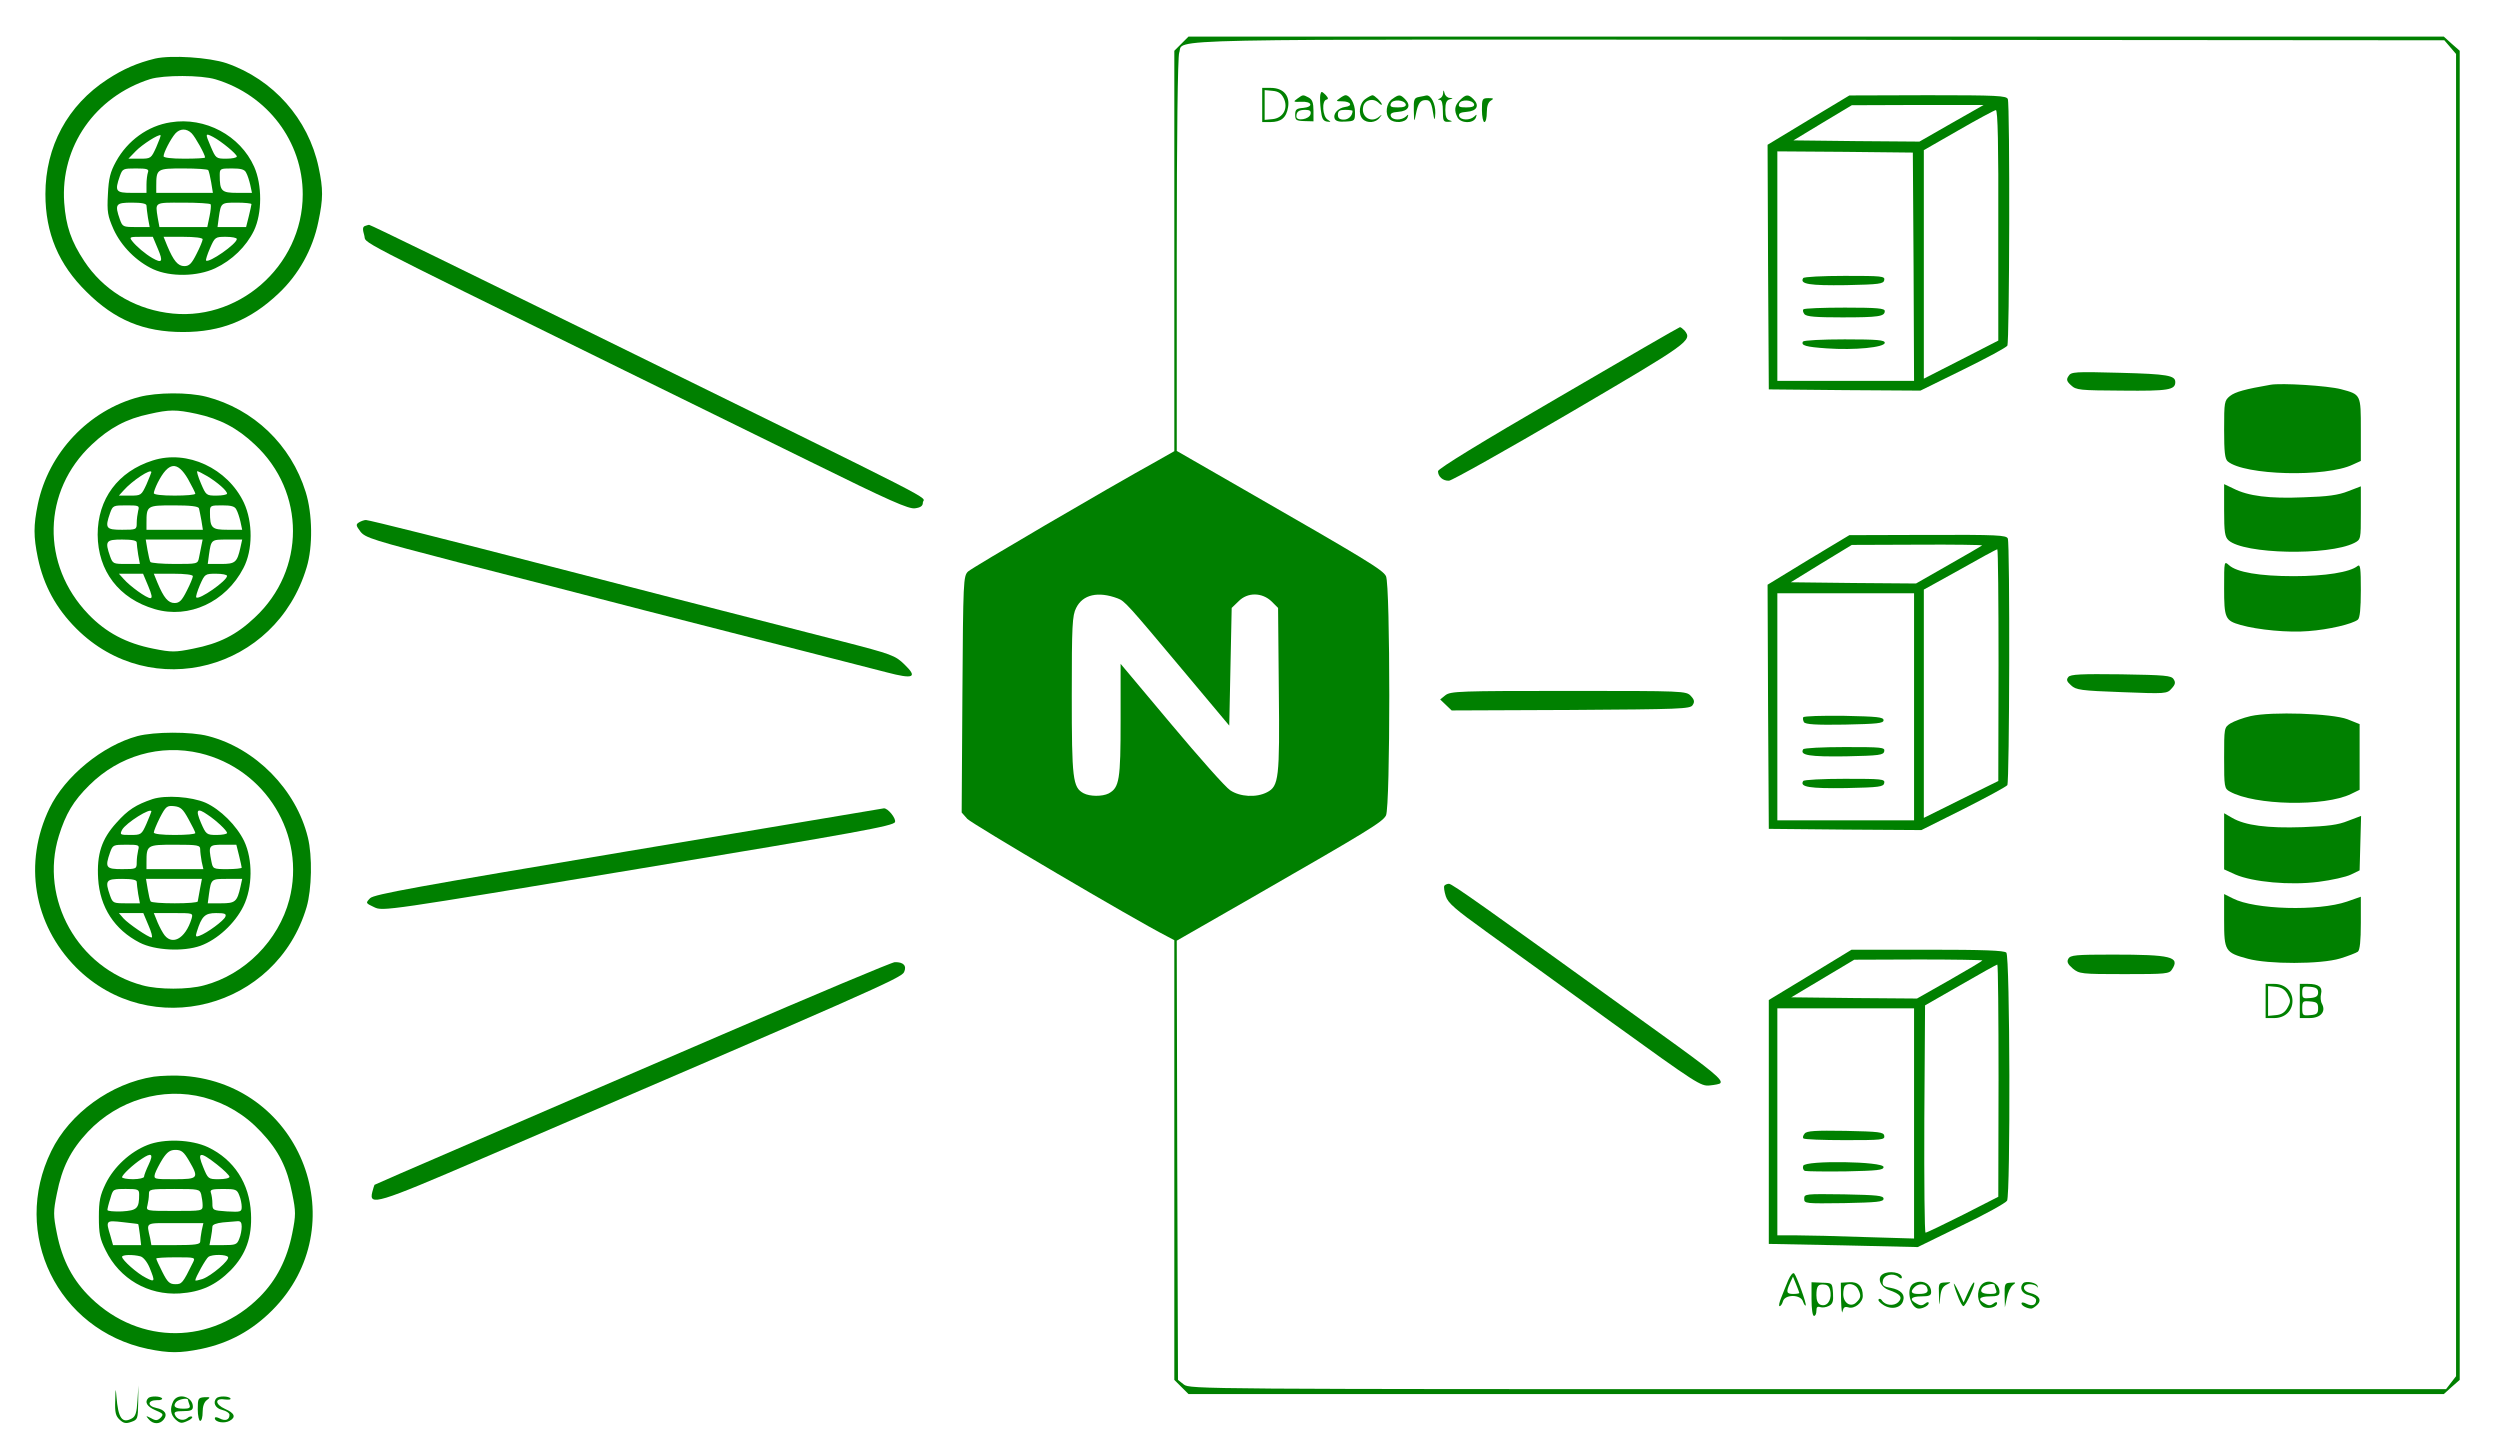 <?xml version="1.0" standalone="no"?>
<svg version="1.0" xmlns="http://www.w3.org/2000/svg"
 width="1024pt" height="596pt" viewBox="0 0 1024 596"
 preserveAspectRatio="xMidYMid meet">

<g transform="translate(0,596) scale(0.1,-0.1)"
fill="#008000" stroke="none">
<path d="M4839 5781 l-29 -29 0 -820 0 -820 -67 -38 c-215 -119 -761 -439
-778 -455 -19 -19 -20 -35 -23 -503 l-3 -484 23 -26 c18 -20 683 -412 816
-480 l32 -17 0 -900 0 -901 29 -29 29 -29 2571 0 2571 0 32 29 33 29 0 2722 0
2722 -33 29 -32 29 -2571 0 -2571 0 -29 -29z m5197 -14 l24 -28 0 -2708 0
-2708 -21 -27 -20 -26 -2574 0 c-2518 0 -2573 0 -2596 19 l-24 19 -3 900 -2
899 307 176 c482 277 536 310 550 337 18 36 18 944 0 980 -13 26 -79 66 -584
356 l-273 157 0 803 c0 485 4 813 10 828 22 59 -173 55 2623 53 l2559 -2 24
-28z m-5458 -2258 c29 -11 39 -22 266 -293 l191 -228 5 241 5 241 28 27 c37
38 97 37 136 -1 l26 -26 3 -333 c4 -366 0 -397 -48 -422 -44 -23 -111 -19
-151 8 -19 12 -127 134 -241 270 l-208 248 0 -231 c0 -245 -5 -276 -49 -300
-26 -13 -77 -13 -103 1 -44 24 -48 58 -48 401 0 287 2 327 18 358 27 55 90 69
170 39z"/>
<path d="M5170 5530 l0 -70 33 0 c45 0 66 18 73 61 8 48 -20 79 -71 79 l-35 0
0 -70z m88 28 c20 -41 -2 -82 -46 -86 l-32 -3 0 61 0 61 32 -3 c24 -2 36 -10
46 -30z"/>
<path d="M5408 5572 c-2 -10 -1 -37 2 -62 4 -35 9 -45 25 -48 18 -2 18 -2 3 8
-21 13 -25 77 -5 82 9 2 8 7 -4 20 -16 15 -17 15 -21 0z"/>
<path d="M5911 5578 c0 -9 -7 -19 -13 -21 -10 -4 -10 -6 0 -6 8 -1 12 -17 12
-46 0 -40 2 -45 23 -44 16 1 18 2 5 6 -13 3 -18 15 -18 43 0 28 5 40 18 43 15
4 15 5 0 6 -9 0 -19 9 -21 19 -4 15 -5 15 -6 0z"/>
<path d="M5314 5556 c-18 -13 -17 -14 15 -13 45 3 53 -21 9 -25 -28 -2 -33 -7
-33 -28 0 -22 4 -25 38 -26 l37 -1 0 43 c0 33 -5 46 -19 54 -25 13 -23 13 -47
-4z m54 -63 c-4 -22 -58 -31 -58 -10 0 20 10 27 37 27 18 0 24 -5 21 -17z"/>
<path d="M5487 5557 c-16 -11 -15 -12 10 -12 36 0 46 -19 13 -23 -29 -4 -51
-28 -43 -48 4 -10 18 -14 44 -12 38 2 39 3 39 39 0 34 -20 69 -39 69 -4 0 -15
-6 -24 -13z m53 -51 c0 -20 -16 -36 -36 -36 -17 0 -24 6 -24 20 0 16 7 20 30
20 17 0 30 -2 30 -4z"/>
<path d="M5592 5554 c-24 -17 -30 -62 -10 -82 18 -18 54 -15 69 6 11 14 11 15
-1 5 -33 -30 -77 -2 -66 42 7 27 42 35 64 13 7 -7 12 -9 12 -6 0 9 -30 38 -38
38 -4 0 -18 -7 -30 -16z"/>
<path d="M5702 5554 c-24 -17 -30 -62 -10 -82 18 -18 65 -15 73 6 5 14 4 15
-6 5 -18 -17 -56 -16 -62 1 -4 11 4 16 31 18 42 3 53 26 27 52 -20 20 -25 20
-53 0z m56 -21 c2 -9 -8 -13 -32 -13 -28 0 -34 3 -29 16 7 18 54 16 61 -3z"/>
<path d="M5813 5563 c-21 -4 -23 -10 -22 -56 1 -48 2 -49 8 -17 9 47 18 60 41
60 19 0 24 -10 33 -70 3 -15 5 -8 6 17 1 38 -18 75 -37 72 -4 -1 -17 -4 -29
-6z"/>
<path d="M5980 5550 c-22 -22 -25 -42 -10 -71 14 -25 65 -26 75 -1 5 14 4 15
-6 5 -18 -17 -56 -16 -62 1 -4 11 4 16 31 18 42 3 53 26 27 52 -21 21 -31 20
-55 -4z m58 -17 c2 -9 -8 -13 -32 -13 -28 0 -34 3 -29 16 7 18 54 16 61 -3z"/>
<path d="M7407 5468 l-167 -101 2 -501 3 -501 311 -3 310 -2 175 86 c96 47
177 91 181 98 9 13 11 987 2 1010 -5 14 -43 16 -328 16 l-321 -1 -168 -101z
m586 -13 l-131 -75 -258 2 -258 3 119 72 120 72 270 1 270 0 -132 -75z m192
-417 l0 -473 -152 -78 -153 -78 0 468 0 468 143 82 c78 45 147 82 152 82 8 1
11 -149 10 -471z m-347 -170 l2 -468 -280 0 -280 0 0 470 0 470 278 -2 277 -3
3 -467z"/>
<path d="M7386 4821 c-16 -25 27 -31 175 -29 137 3 154 5 157 21 3 16 -10 17
-162 17 -91 0 -167 -4 -170 -9z"/>
<path d="M7387 4693 c-4 -3 -2 -12 4 -20 9 -10 47 -13 154 -13 151 0 175 4
175 26 0 11 -30 14 -163 14 -90 0 -167 -3 -170 -7z"/>
<path d="M7385 4561 c-9 -16 11 -22 98 -28 113 -8 237 4 237 23 0 11 -29 14
-164 14 -91 0 -167 -4 -171 -9z"/>
<path d="M6070 5509 c0 -27 5 -49 10 -49 6 0 10 18 10 40 0 26 6 42 17 48 13
8 11 10 -10 10 -26 0 -27 -3 -27 -49z"/>
<path d="M6383 4332 c-317 -184 -493 -292 -493 -302 0 -22 20 -40 45 -39 11 0
234 125 495 278 491 288 503 296 470 337 -7 7 -15 14 -19 14 -3 0 -228 -130
-498 -288z"/>
<path d="M8473 4420 c-10 -14 -8 -22 10 -38 21 -20 35 -21 210 -22 189 -2 217
3 217 35 0 27 -32 33 -226 38 -186 5 -201 4 -211 -13z"/>
<path d="M9300 4384 c-104 -18 -144 -29 -166 -46 -23 -19 -24 -24 -24 -138 0
-91 3 -120 15 -130 68 -57 402 -66 512 -13 l33 15 0 128 c0 145 1 144 -82 166
-54 14 -242 26 -288 18z"/>
<path d="M9110 3870 c0 -90 3 -109 18 -123 63 -57 409 -64 515 -11 27 14 27
15 27 123 l0 109 -52 -20 c-40 -16 -84 -22 -183 -25 -140 -6 -226 5 -287 36
l-38 18 0 -107z"/>
<path d="M7407 3667 l-167 -102 2 -500 3 -500 312 -3 313 -2 172 86 c95 48
176 92 180 98 9 13 11 987 2 1010 -5 14 -43 16 -328 15 l-321 -1 -168 -101z
m712 59 c-2 -2 -64 -38 -138 -80 l-133 -76 -257 2 -256 3 125 77 125 76 269 1
c148 1 267 -1 265 -3z m67 -490 l-1 -475 -152 -75 -153 -76 0 468 0 467 148
82 c81 46 149 83 153 83 3 0 5 -213 5 -474z m-346 -171 l0 -465 -280 0 -280 0
0 465 0 465 280 0 280 0 0 -465z"/>
<path d="M7386 3022 c-2 -4 -1 -13 3 -20 6 -9 49 -12 167 -10 133 3 159 5 159
18 0 13 -26 15 -162 18 -89 1 -164 -1 -167 -6z"/>
<path d="M7386 2891 c-16 -25 27 -31 175 -29 137 3 154 5 157 21 3 16 -10 17
-162 17 -91 0 -167 -4 -170 -9z"/>
<path d="M7386 2761 c-16 -25 27 -31 175 -29 137 3 154 5 157 21 3 16 -10 17
-162 17 -91 0 -167 -4 -170 -9z"/>
<path d="M9110 3552 c0 -124 4 -134 68 -152 70 -20 197 -32 277 -25 83 6 181
29 203 47 8 7 12 45 12 120 0 90 -2 108 -13 100 -31 -26 -134 -42 -262 -42
-140 0 -233 16 -265 45 -20 18 -20 17 -20 -93z"/>
<path d="M8472 3187 c-9 -11 -7 -18 11 -34 20 -19 40 -22 207 -28 181 -7 186
-7 205 15 15 16 17 25 8 38 -9 15 -35 17 -215 20 -163 2 -208 0 -216 -11z"/>
<path d="M5920 3112 l-21 -17 24 -23 23 -22 489 2 c446 3 489 4 498 20 9 13 7
22 -7 37 -19 21 -27 21 -501 21 -446 0 -484 -1 -505 -18z"/>
<path d="M9219 3027 c-31 -7 -68 -21 -83 -30 -26 -17 -26 -18 -26 -142 0 -118
1 -125 23 -137 101 -57 389 -63 497 -10 l35 17 0 135 0 134 -50 20 c-64 24
-310 32 -396 13z"/>
<path d="M9110 2514 l0 -115 46 -21 c72 -31 224 -45 341 -30 54 7 113 20 133
30 l35 17 3 112 3 111 -53 -20 c-41 -17 -83 -22 -186 -26 -145 -5 -236 7 -289
38 l-33 19 0 -115z"/>
<path d="M5916 2332 c-3 -5 0 -24 6 -43 9 -28 38 -53 167 -146 86 -62 318
-229 516 -373 345 -249 362 -260 398 -256 21 2 41 6 43 9 13 13 -29 48 -249
206 -725 523 -849 611 -862 611 -8 0 -16 -4 -19 -8z"/>
<path d="M9110 2190 c0 -125 4 -132 97 -157 84 -23 298 -23 378 1 33 10 66 23
73 28 8 7 12 44 12 118 l0 107 -57 -20 c-117 -40 -378 -33 -467 13 l-36 18 0
-108z"/>
<path d="M7415 1967 l-170 -103 0 -499 0 -500 305 -6 305 -7 178 87 c99 47
183 94 188 103 14 27 12 1001 -3 1016 -9 9 -94 12 -323 12 l-311 0 -169 -103z
m705 59 c0 -2 -60 -38 -134 -80 l-134 -76 -258 2 -257 3 129 77 129 77 263 1
c144 0 262 -2 262 -4z m66 -492 l-1 -476 -145 -74 c-80 -40 -148 -73 -153 -73
-4 -1 -6 209 -5 465 l3 466 145 83 c80 46 147 84 151 84 3 1 5 -213 5 -475z
m-346 -176 l0 -471 -202 6 c-112 4 -238 7 -280 7 l-78 0 0 465 0 465 280 0
280 0 0 -472z"/>
<path d="M7392 1317 c-7 -8 -9 -17 -5 -20 3 -4 80 -7 170 -7 151 0 164 1 161
18 -3 15 -20 17 -159 20 -122 2 -159 0 -167 -11z"/>
<path d="M7386 1185 c-3 -9 0 -18 7 -21 7 -2 82 -3 167 -2 130 3 155 5 155 18
0 23 -320 28 -329 5z"/>
<path d="M7390 1050 c0 -20 4 -20 163 -18 136 3 162 5 162 18 0 13 -26 15
-162 18 -159 2 -163 2 -163 -18z"/>
<path d="M8472 2033 c-7 -12 -3 -22 18 -40 27 -22 34 -23 212 -23 171 0 184 1
195 20 33 51 -3 60 -244 60 -150 0 -173 -2 -181 -17z"/>
<path d="M9280 1860 l0 -70 35 0 c44 0 75 29 75 70 0 41 -31 70 -75 70 l-35 0
0 -70z m90 28 c13 -25 13 -31 0 -55 -11 -20 -25 -29 -48 -31 l-32 -3 0 61 0
61 32 -3 c23 -2 37 -11 48 -30z"/>
<path d="M9420 1860 l0 -70 40 0 c45 0 68 26 51 58 -6 10 -7 29 -4 41 7 28
-10 41 -54 41 l-33 0 0 -70z m75 35 c0 -15 -8 -21 -32 -23 -30 -3 -33 -1 -33
23 0 24 3 26 33 23 24 -2 32 -8 32 -23z m0 -65 c0 -21 -5 -26 -32 -28 -31 -3
-33 -1 -33 28 0 29 2 31 33 28 27 -2 32 -7 32 -28z"/>
<path d="M7325 717 c-8 -20 -22 -53 -29 -72 -8 -19 -11 -35 -7 -35 5 0 11 9
14 20 8 29 73 29 82 -1 4 -11 9 -19 11 -16 5 5 -36 118 -47 131 -5 5 -15 -7
-24 -27z m45 -53 c0 -2 -11 -4 -25 -4 -28 0 -30 8 -13 45 l12 26 13 -32 c7
-17 13 -33 13 -35z"/>
<path d="M7712 741 c-25 -15 -10 -53 25 -65 47 -16 58 -30 38 -50 -18 -17 -54
-13 -67 8 -4 6 -10 8 -13 4 -4 -4 5 -14 19 -23 32 -21 72 -13 81 16 9 27 -9
46 -51 54 -29 5 -35 10 -32 28 3 25 41 35 64 17 8 -8 14 -8 14 -2 0 20 -53 29
-78 13z"/>
<path d="M7420 639 c0 -39 4 -69 10 -69 6 0 10 9 10 21 0 15 4 19 16 15 8 -3
24 -1 35 5 16 8 19 19 17 52 -3 42 -3 42 -45 43 l-43 2 0 -69z m78 25 c3 -34
-17 -58 -42 -48 -10 4 -16 18 -16 38 0 39 7 48 35 44 14 -2 21 -12 23 -34z"/>
<path d="M7541 635 c1 -38 4 -60 6 -47 4 18 9 21 24 17 25 -8 59 20 59 47 0
39 -19 59 -56 56 l-34 -2 1 -71z m69 46 c14 -27 13 -37 -6 -55 -22 -23 -54 -4
-54 33 0 15 3 31 7 34 13 14 43 7 53 -12z"/>
<path d="M7832 698 c-25 -25 -5 -98 28 -98 17 0 40 13 40 22 0 6 -6 6 -14 -1
-11 -9 -20 -10 -35 -1 -33 17 -25 30 19 30 32 0 40 4 40 18 0 24 -19 42 -45
42 -12 0 -26 -5 -33 -12z m61 -12 c8 -19 -1 -26 -35 -26 -30 0 -35 9 -16 28
16 16 45 15 51 -2z"/>
<path d="M7942 655 c1 -48 2 -48 5 -9 3 31 10 44 26 52 21 10 21 11 -5 9 -27
-1 -28 -3 -26 -52z"/>
<path d="M8003 700 c10 -40 32 -90 39 -90 10 0 51 91 44 97 -2 3 -13 -15 -24
-39 l-19 -43 -21 45 c-12 25 -21 38 -19 30z"/>
<path d="M8109 686 c-15 -31 -4 -73 20 -81 22 -7 51 3 51 17 0 6 -6 6 -14 -1
-11 -9 -20 -10 -35 -1 -33 17 -25 30 19 30 32 0 40 4 40 18 0 45 -63 59 -81
18z m61 10 c0 -2 3 -11 6 -20 5 -12 -1 -16 -23 -16 -36 0 -46 9 -32 27 10 12
49 19 49 9z"/>
<path d="M8211 655 l1 -50 8 39 c4 22 15 45 24 52 15 11 14 12 -8 10 -24 -1
-26 -4 -25 -51z"/>
<path d="M8287 704 c-17 -18 -6 -43 23 -49 17 -4 30 -13 30 -20 0 -21 -17 -27
-40 -15 -11 6 -20 7 -20 1 0 -9 23 -21 40 -21 5 0 16 7 25 16 19 19 7 39 -30
48 -33 8 -33 36 -1 36 13 0 27 -5 29 -10 3 -6 4 -5 3 2 -3 14 -48 23 -59 12z"/>
<path d="M635 5720 c-73 -18 -129 -42 -195 -85 -163 -106 -254 -275 -254 -470
0 -160 54 -288 168 -400 116 -116 235 -165 396 -165 156 0 275 48 391 158 82
77 140 181 163 294 20 95 20 133 1 223 -42 198 -186 360 -377 426 -71 24 -227
34 -293 19z m248 -85 c213 -64 357 -255 357 -471 0 -296 -270 -530 -559 -485
-140 21 -260 97 -335 210 -55 83 -76 145 -83 241 -16 229 126 434 352 506 55
17 209 17 268 -1z"/>
<path d="M699 5459 c-93 -14 -177 -75 -224 -161 -23 -42 -30 -68 -33 -134 -4
-72 -1 -88 23 -143 32 -70 94 -132 163 -164 71 -32 180 -30 253 4 70 33 127
89 159 154 34 71 34 188 1 262 -57 128 -201 205 -342 182z m86 -45 c15 -15 55
-87 55 -99 0 -3 -38 -5 -85 -5 -53 0 -85 4 -85 10 0 15 29 71 48 93 19 21 46
22 67 1z m-145 -57 c-21 -46 -22 -47 -67 -47 l-47 0 30 31 c26 27 95 71 102
65 1 -2 -7 -24 -18 -49z m233 42 c34 -18 97 -70 97 -80 0 -5 -19 -9 -43 -9
-42 0 -43 1 -64 50 -23 54 -23 56 10 39z m-267 -145 c-3 -9 -6 -31 -6 -50 l0
-34 -60 0 c-66 0 -71 6 -49 69 11 30 13 31 66 31 46 0 54 -3 49 -16z m247 9
c3 -5 8 -27 12 -50 l7 -43 -116 0 -116 0 0 28 c0 71 3 72 111 72 54 0 100 -3
102 -7z m155 -10 c6 -10 13 -33 17 -50 l7 -33 -60 0 c-65 0 -72 7 -72 73 0 26
2 27 50 27 37 0 52 -4 58 -17z m-408 -135 c0 -7 3 -30 6 -50 l7 -38 -56 0
c-53 0 -55 1 -66 31 -22 63 -17 69 49 69 41 0 60 -4 60 -12z m263 5 c2 -5 0
-27 -5 -50 l-9 -43 -98 0 -98 0 -7 38 c-10 65 -15 62 103 62 61 0 112 -3 114
-7z m167 1 c0 -3 -5 -25 -11 -50 l-11 -44 -59 0 -58 0 5 38 c9 62 9 62 74 62
33 0 60 -3 60 -6z m-383 -184 c22 -52 17 -60 -23 -37 -28 16 -66 48 -83 70
-12 16 -10 17 36 17 l49 0 21 -50z m183 40 c0 -6 -11 -33 -25 -60 -20 -40 -30
-50 -50 -50 -26 0 -44 21 -70 83 l-15 37 80 0 c48 0 80 -4 80 -10z m140 1 c0
-20 -115 -100 -126 -88 -2 2 5 25 16 50 20 46 22 47 65 47 25 0 45 -4 45 -9z"/>
<path d="M1494 5034 c-9 -4 -9 -14 -2 -38 12 -37 -90 15 1063 -552 204 -100
548 -269 766 -376 324 -160 402 -194 427 -190 23 3 32 10 32 23 0 31 144 -43
-1358 695 -497 244 -906 444 -910 443 -4 0 -12 -3 -18 -5z"/>
<path d="M570 4334 c-206 -54 -371 -228 -415 -439 -18 -88 -18 -132 0 -220 24
-114 75 -207 158 -290 307 -306 817 -171 943 251 26 85 24 220 -4 309 -60 193
-213 340 -407 390 -74 19 -202 18 -275 -1z m235 -69 c96 -21 166 -57 239 -126
208 -194 208 -514 0 -708 -76 -72 -146 -107 -253 -128 -74 -15 -88 -15 -163 0
-111 22 -194 66 -266 141 -195 203 -189 505 14 695 72 68 143 106 235 125 83
19 110 19 194 1z"/>
<path d="M626 4074 c-143 -45 -226 -158 -226 -304 1 -149 87 -262 234 -305
140 -41 291 29 363 168 39 74 39 188 2 268 -67 141 -232 218 -373 173z m144
-76 c16 -29 30 -56 30 -60 0 -5 -38 -8 -85 -8 -53 0 -85 4 -85 10 0 6 7 25 16
43 44 86 80 90 124 15z m-150 28 c0 -2 -9 -24 -20 -50 -21 -45 -22 -46 -67
-46 l-46 0 19 21 c35 40 114 92 114 75z m230 -17 c41 -25 80 -59 80 -71 0 -4
-19 -8 -43 -8 -42 0 -43 1 -64 50 -12 28 -18 50 -15 50 4 0 23 -10 42 -21z
m-284 -141 c-3 -13 -6 -35 -6 -50 0 -27 -1 -28 -60 -28 -66 0 -71 6 -49 69 11
30 13 31 66 31 52 0 55 -1 49 -22z m249 10 c2 -7 6 -30 10 -50 l6 -38 -116 0
-115 0 0 28 c0 71 2 72 111 72 71 0 101 -4 104 -12z m153 -5 c6 -10 13 -33 17
-50 l7 -33 -60 0 c-65 0 -72 7 -72 73 0 26 2 27 50 27 37 0 52 -4 58 -17z
m-408 -135 c0 -7 3 -30 6 -50 l7 -38 -56 0 c-53 0 -55 1 -66 31 -22 63 -17 69
49 69 41 0 60 -4 60 -12z m265 -13 c-3 -14 -7 -36 -10 -50 -5 -25 -7 -25 -100
-25 -51 0 -96 4 -99 8 -3 5 -8 28 -12 50 l-7 42 117 0 116 0 -5 -25z m160 -7
c-14 -62 -21 -68 -80 -68 l-54 0 5 38 c9 62 9 62 74 62 l62 0 -7 -32z m-378
-158 c15 -36 18 -50 9 -50 -16 0 -84 49 -110 79 l-19 21 49 0 50 0 21 -50z
m183 40 c0 -6 -11 -33 -25 -60 -20 -40 -30 -50 -50 -50 -26 0 -44 21 -70 83
l-15 37 80 0 c48 0 80 -4 80 -10z m140 1 c0 -20 -115 -100 -126 -88 -3 2 4 25
15 51 20 45 21 46 66 46 25 0 45 -4 45 -9z"/>
<path d="M1470 3820 c-13 -8 -12 -13 6 -37 20 -26 50 -35 400 -126 208 -53
552 -142 764 -197 212 -54 502 -129 645 -165 143 -37 299 -77 347 -89 110 -29
128 -21 73 32 -38 37 -50 42 -260 96 -395 101 -1037 266 -1190 306 -408 106
-744 190 -756 190 -8 0 -21 -5 -29 -10z"/>
<path d="M563 2945 c-144 -39 -297 -165 -360 -295 -108 -224 -66 -476 108
-652 304 -305 822 -170 945 247 21 73 24 208 5 285 -48 196 -214 365 -408 415
-71 19 -221 18 -290 0z m256 -70 c269 -64 435 -335 366 -600 -44 -167 -182
-307 -349 -351 -65 -18 -187 -18 -252 0 -264 70 -423 353 -343 612 28 90 59
143 125 208 122 121 290 169 453 131z"/>
<path d="M625 2687 c-68 -23 -101 -44 -148 -97 -61 -67 -81 -129 -75 -229 7
-117 67 -209 170 -262 62 -32 179 -38 249 -13 69 25 141 91 176 162 38 77 39
191 3 267 -31 64 -98 130 -158 157 -58 25 -163 32 -217 15z m147 -82 c15 -27
28 -53 28 -57 0 -5 -38 -8 -85 -8 -52 0 -85 4 -85 10 0 6 11 33 25 61 24 46
29 50 58 47 27 -3 36 -11 59 -53z m-152 31 c0 -2 -9 -24 -20 -50 -20 -45 -22
-46 -66 -46 -42 0 -44 1 -34 21 15 28 120 94 120 75z m230 -13 c35 -23 80 -65
80 -75 0 -4 -19 -8 -42 -8 -42 0 -44 2 -65 50 -23 54 -16 63 27 33z m-284
-145 c-3 -13 -6 -35 -6 -50 0 -27 -1 -28 -60 -28 -66 0 -71 6 -49 69 11 30 13
31 66 31 52 0 55 -1 49 -22z m254 3 c0 -10 3 -33 6 -50 l7 -31 -117 0 -116 0
0 28 c0 71 2 72 116 72 95 0 104 -2 104 -19z m159 -25 c6 -25 11 -47 11 -50 0
-3 -26 -6 -59 -6 -58 0 -59 1 -65 31 -13 66 -11 69 48 69 l54 0 11 -44z m-419
-108 c0 -7 3 -30 6 -50 l7 -38 -56 0 c-53 0 -55 1 -66 31 -22 63 -17 69 49 69
41 0 60 -4 60 -12z m259 -30 c-4 -24 -8 -46 -9 -50 0 -5 -42 -8 -94 -8 -52 0
-97 3 -99 8 -3 4 -8 26 -12 50 l-7 42 115 0 114 0 -8 -42z m166 10 c-14 -62
-21 -68 -80 -68 l-54 0 5 38 c9 62 9 62 74 62 l62 0 -7 -32z m-377 -158 c12
-27 18 -50 13 -50 -13 0 -95 56 -115 78 l-19 22 50 0 50 0 21 -50z m177 28
c-26 -86 -84 -115 -117 -60 -10 16 -22 41 -27 55 l-11 27 81 0 c79 0 80 0 74
-22z m138 7 c-6 -16 -75 -67 -106 -78 -15 -6 -17 -3 -11 16 20 64 33 77 79 77
36 0 43 -3 38 -15z"/>
<path d="M2575 2474 c-870 -146 -1043 -177 -1059 -193 -19 -20 -19 -20 17 -37
35 -17 46 -15 1081 157 902 150 1047 176 1052 192 5 15 -30 58 -46 56 -3 -1
-473 -79 -1045 -175z"/>
<path d="M2955 1721 c-379 -163 -854 -368 -1055 -455 -200 -86 -365 -158 -366
-159 -1 -1 -5 -14 -9 -29 -15 -59 19 -49 446 135 1591 684 1721 741 1732 765
12 26 -2 42 -38 41 -11 0 -330 -134 -710 -298z"/>
<path d="M630 1550 c-175 -27 -345 -150 -420 -305 -166 -339 26 -732 395 -810
88 -18 132 -18 220 0 114 24 207 75 290 158 341 342 124 923 -360 960 -38 3
-95 1 -125 -3z m205 -85 c90 -24 169 -71 234 -141 72 -76 107 -146 128 -253
15 -74 15 -88 0 -163 -21 -106 -65 -192 -134 -261 -195 -195 -489 -197 -689
-5 -75 72 -119 155 -141 266 -15 75 -15 89 0 163 21 107 56 177 127 253 123
130 306 185 475 141z"/>
<path d="M604 1270 c-71 -28 -137 -89 -171 -158 -23 -48 -28 -70 -28 -137 0
-68 4 -89 28 -137 57 -116 173 -184 303 -176 87 6 147 33 209 95 62 64 88 135
83 233 -6 122 -69 220 -176 271 -68 32 -180 36 -248 9z m170 -64 c42 -72 39
-76 -60 -76 -84 0 -85 0 -79 23 4 12 18 39 31 60 19 29 31 37 53 37 24 0 34
-8 55 -44z m-165 -16 c-10 -21 -19 -44 -19 -50 0 -5 -20 -10 -45 -10 -25 0
-45 4 -45 8 0 10 45 52 80 75 41 28 50 21 29 -23z m280 0 c28 -22 51 -45 51
-50 0 -6 -20 -10 -44 -10 -43 0 -44 1 -64 50 -26 63 -13 65 57 10z m-319 -122
c0 -58 -8 -66 -71 -70 -32 -1 -59 1 -59 6 0 5 5 26 12 47 11 39 11 39 65 39
48 0 53 -2 53 -22z m254 0 c3 -13 6 -33 6 -45 0 -23 -2 -23 -116 -23 -116 0
-116 0 -110 23 3 12 6 32 6 45 0 21 3 22 104 22 99 0 104 -1 110 -22z m156 -4
c6 -14 10 -35 10 -47 0 -21 -4 -22 -60 -19 -58 4 -60 5 -60 32 0 16 -3 35 -6
44 -5 13 3 16 50 16 51 0 57 -2 66 -26z m-414 -118 c1 0 4 -20 7 -43 l5 -43
-57 0 -58 0 -11 39 c-19 62 -19 63 51 55 34 -4 63 -7 63 -8z m424 -10 c0 -14
-4 -36 -10 -50 -9 -24 -15 -26 -66 -26 l-56 0 6 31 c3 17 6 37 6 45 0 8 16 14
43 17 23 2 50 4 60 5 12 1 17 -5 17 -22z m-164 -17 c-3 -17 -6 -38 -6 -45 0
-11 -22 -14 -100 -14 l-100 0 -5 28 c-15 68 -24 62 102 62 l116 0 -7 -31z
m-251 -105 c12 -3 28 -23 38 -47 23 -57 22 -60 -15 -41 -35 17 -98 73 -98 86
0 9 45 10 75 2z m359 -3 c8 -12 -68 -77 -105 -90 -16 -5 -29 -8 -29 -5 0 11
44 90 54 96 16 11 74 10 80 -1z m-144 -23 c-42 -85 -45 -88 -72 -88 -23 0 -32
8 -53 50 -14 27 -25 52 -25 55 0 3 36 5 80 5 80 0 81 0 70 -22z"/>
<path d="M472 224 c-2 -50 2 -64 18 -79 16 -15 26 -17 48 -9 26 9 27 13 28 79
l1 70 -4 -62 c-3 -49 -8 -65 -23 -73 -40 -22 -56 1 -63 90 -3 38 -4 35 -5 -16z"/>
<path d="M607 233 c-16 -16 -4 -35 29 -49 33 -14 35 -17 22 -31 -13 -12 -20
-13 -39 -2 -22 11 -23 11 -10 -4 17 -21 45 -22 61 -2 18 22 6 41 -30 48 -38 8
-36 32 3 32 14 -1 23 3 21 7 -6 10 -48 11 -57 1z"/>
<path d="M710 221 c-15 -30 -12 -56 10 -76 17 -15 24 -16 46 -6 15 6 24 14 21
18 -4 3 -13 1 -20 -6 -17 -13 -43 -6 -51 15 -4 11 4 14 34 14 32 0 40 4 40 18
0 41 -60 59 -80 23z m60 5 c0 -2 3 -11 6 -20 5 -12 -1 -16 -23 -16 -36 0 -46
9 -32 27 10 12 49 19 49 9z"/>
<path d="M810 188 c0 -27 5 -48 10 -48 6 0 10 16 10 36 0 23 6 41 17 49 16 12
15 13 -10 12 -25 -2 -27 -5 -27 -49z"/>
<path d="M887 233 c-17 -17 -5 -42 23 -48 17 -4 30 -13 30 -20 0 -21 -17 -27
-40 -15 -12 6 -20 7 -20 1 0 -16 38 -23 60 -11 28 15 21 32 -18 49 -42 19 -43
45 -3 39 17 -2 28 -1 25 4 -6 10 -48 11 -57 1z"/>
</g>
</svg>
